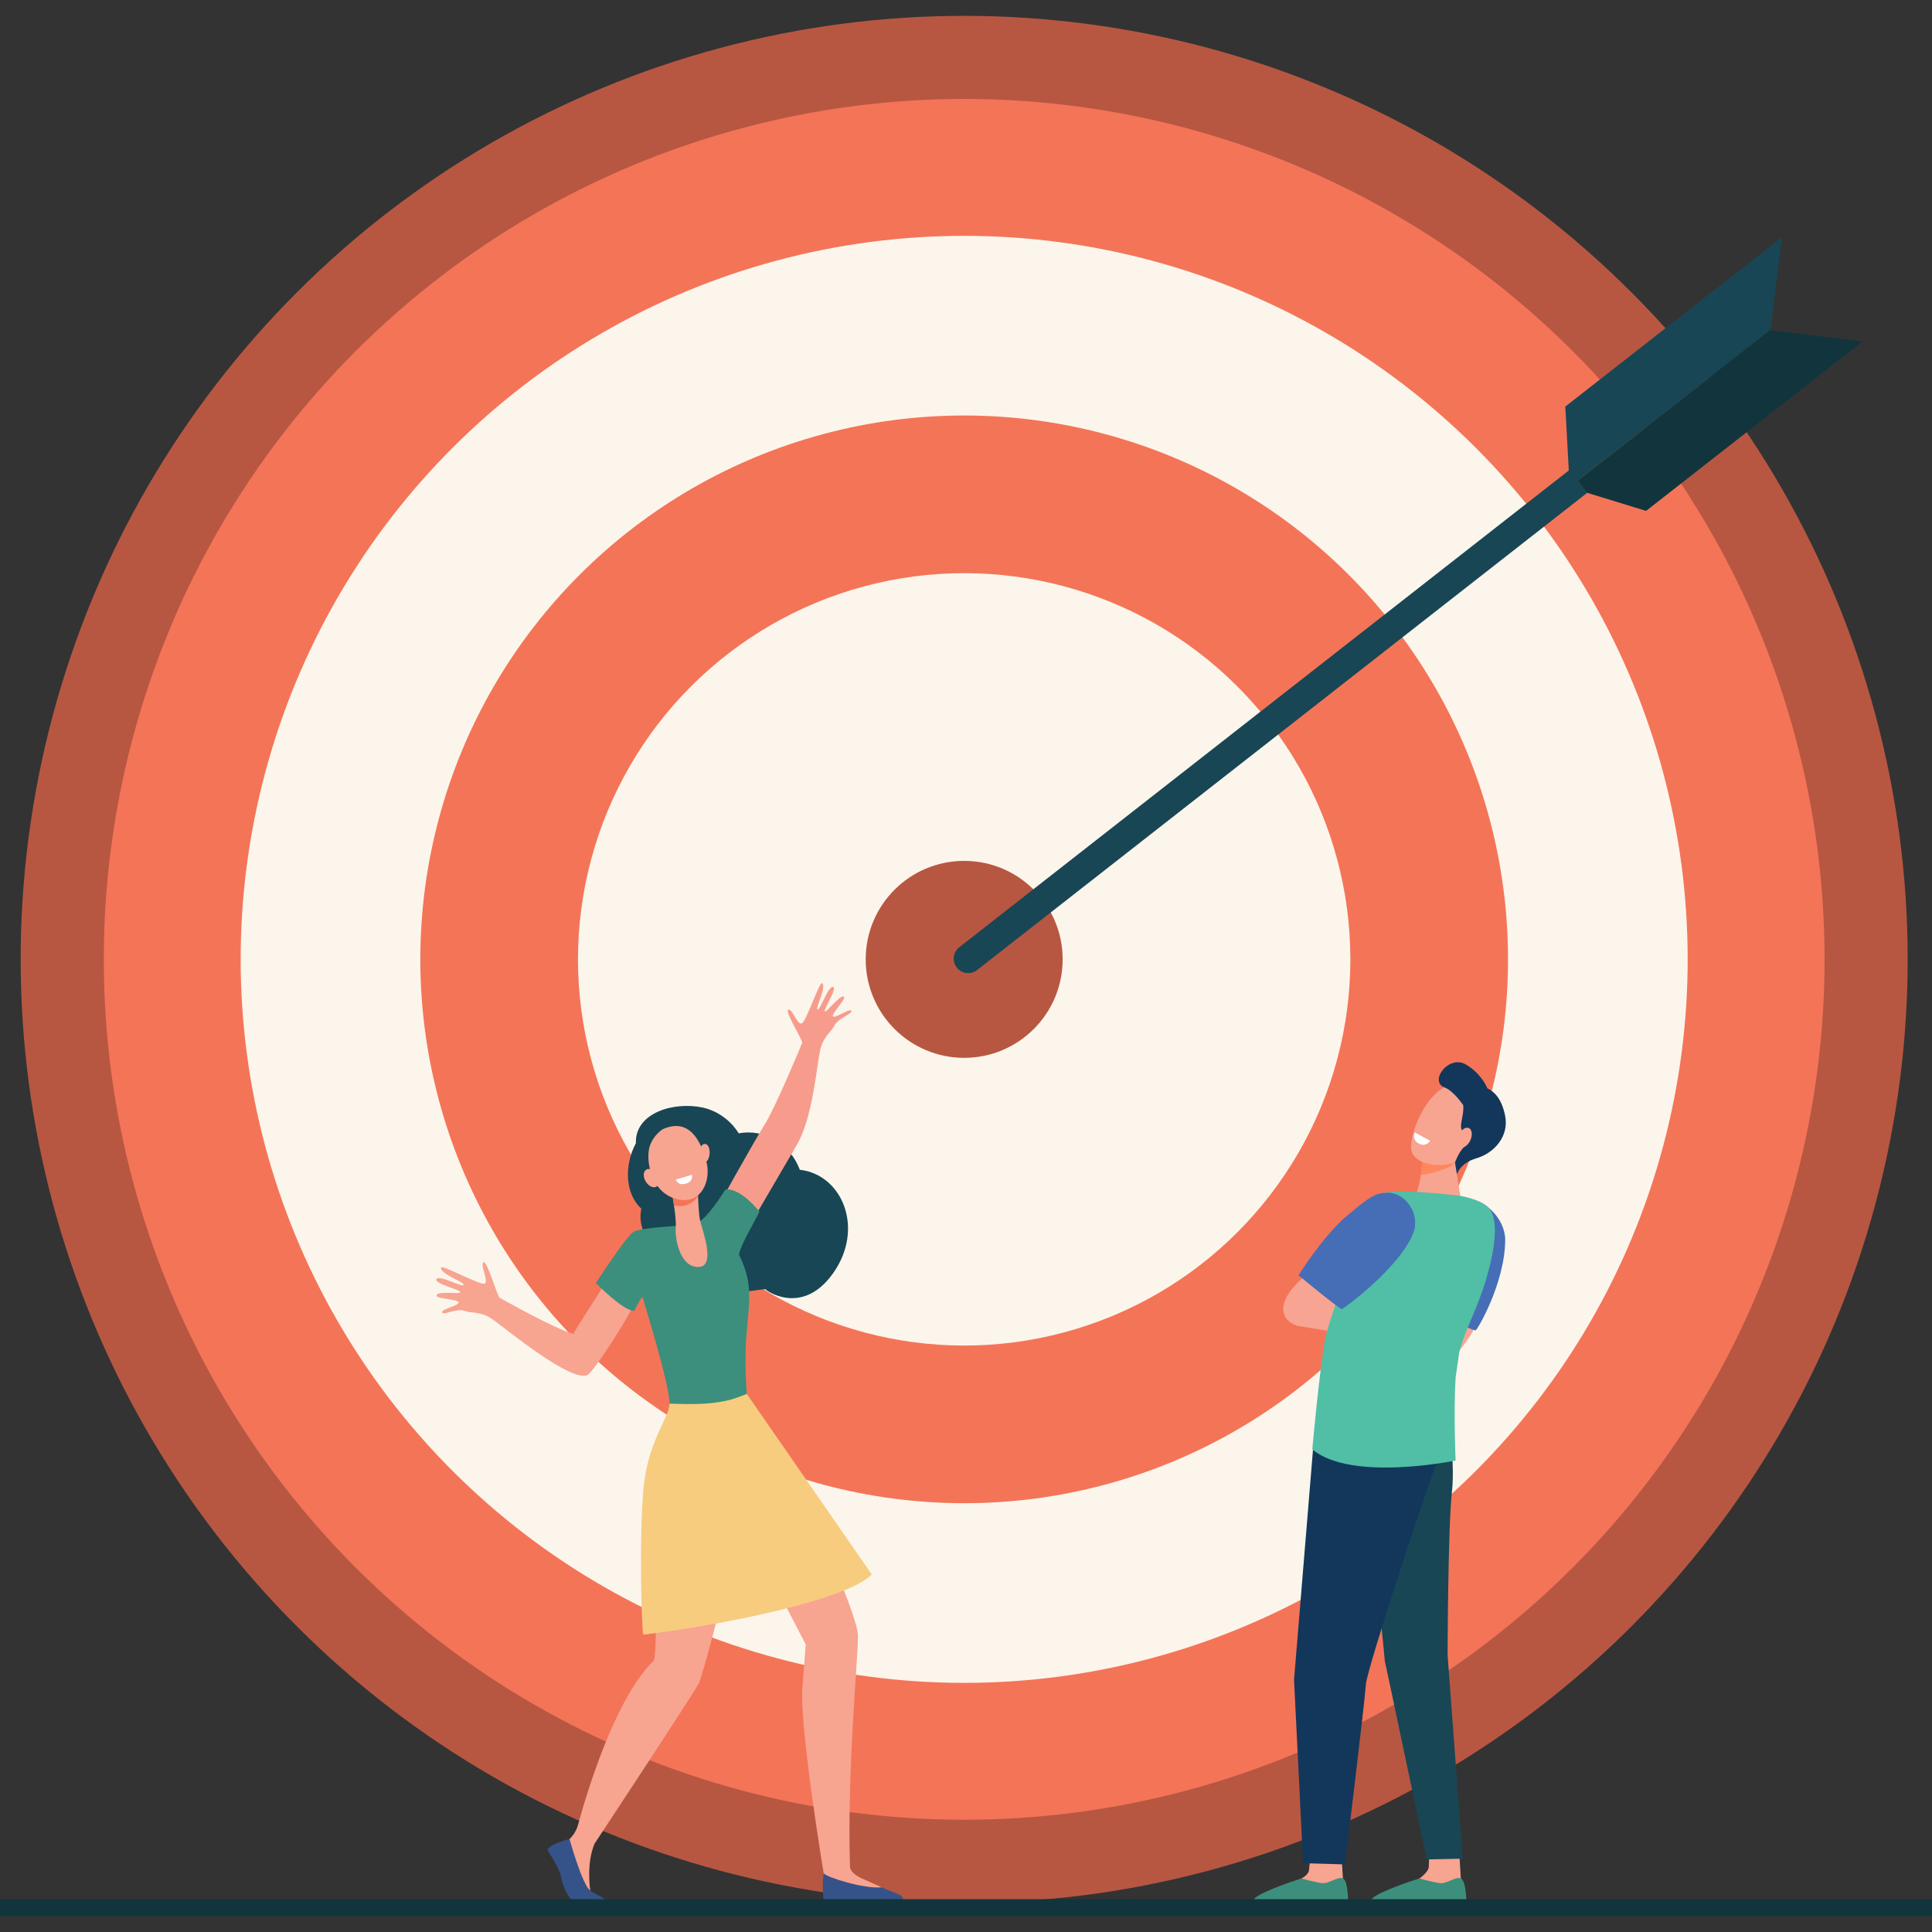 <?xml version="1.0" encoding="UTF-8"?><svg id="Layer_1" xmlns="http://www.w3.org/2000/svg" viewBox="0 0 1080 1080"><rect x="0" y="0" width="1080" height="1080" fill="#333333" stroke="none"/><defs><style>.cls-1{fill:#f8a492;}.cls-2{fill:#50bfa5;}.cls-3{fill:#184655;}.cls-4{fill:#fff;}.cls-5{fill:#466eb6;}.cls-6{fill:#f7a491;}.cls-7{fill:#fe875e;}.cls-8{fill:#355389;}.cls-9{fill:#f7a491;}.cls-10{fill:#3c8f7c;}.cls-11{fill:#b75742;}.cls-12{fill:#fcf5eb;}.cls-13{fill:#f79c8d;}.cls-14{fill:#12353d;}.cls-15{fill:#13375b;}.cls-16{fill:#f7cc7f;}.cls-17{fill:#f47458;}</style></defs><circle class="cls-11" cx="538.98" cy="536.29" r="527.41" transform="translate(-221.35 538.19) rotate(-45)"/><circle class="cls-17" cx="538.98" cy="536.29" r="480.95" transform="translate(-221.35 538.19) rotate(-45)"/><circle class="cls-12" cx="538.98" cy="536.29" r="404.44" transform="translate(-221.35 538.19) rotate(-45)"/><circle class="cls-17" cx="538.98" cy="536.29" r="304.01" transform="translate(-221.35 538.19) rotate(-45)"/><circle class="cls-12" cx="538.98" cy="536.29" r="215.88" transform="translate(-221.35 538.19) rotate(-45)"/><path class="cls-11" d="M594.03,536.29c0,30.4-24.65,55.05-55.05,55.05s-55.05-24.65-55.05-55.05,24.65-55.05,55.05-55.05,55.05,24.65,55.05,55.05Z"/><polygon class="cls-3" points="876.97 263.04 875.02 227.27 996.1 132.57 989.77 184.36 871.11 277.17 876.97 263.04"/><polygon class="cls-14" points="885.93 275.08 920.17 285.59 1041.24 190.89 989.46 184.56 870.8 277.37 885.93 275.08"/><path class="cls-3" d="M534.85,540.86h0c2.75,3.52,7.84,4.14,11.36,1.39l341.12-266.81-9.97-12.75-341.12,266.81c-3.52,2.75-4.14,7.84-1.39,11.36Z"/><path class="cls-1" d="M824.74,740.83c-.49,1.67-.76,2.23-1.38,3.35-3.98,7.25-13.22,17.58-13.22,17.58l-7.15-16.1s1.16-5.05,3.18-12.28c6.9,1.8,13.47,2.84,18.56,7.44Z"/><path class="cls-5" d="M783.77,726.87s39.85,17.16,41.14,16.83c.83-.21,16.35-26.18,16.51-50.6.08-11.28-11.64-24.85-24.71-22.16-6.58,1.35-6.48,3.18-16.21,17.33-9.74,14.15-16.73,38.61-16.73,38.61Z"/><path class="cls-9" d="M749.76,1034.53s.95,15.65.95,15.68c.35,1.99,1.72,6.9,1.72,8.7,0,6.79-32.22-5.76-25-8.77.65-.27,4.08-2.33,4.29-4.64.33-3.56,1.17-10.76,1.17-10.76l16.87-.22Z"/><path class="cls-10" d="M727.5,1050.08s7.57,2.08,11.44,2.59c3.87.52,8.98-3.85,11.72-2.67,3.02,1.3,2.9,12.99,2.9,12.99,0,0-40.57,3.33-51.98-.11-4.52-1.36,10.45-7.97,25.92-12.8Z"/><path class="cls-9" d="M815.67,1034.53s.95,15.65.95,15.68c.35,1.99,1.72,6.9,1.72,8.7,0,6.79-32.22-5.76-25-8.77.65-.27,5.09-3.87,5.31-6.18.33-3.56.16-9.22.16-9.22l16.87-.22Z"/><path class="cls-10" d="M793.42,1050.08s7.57,2.08,11.44,2.59c3.87.52,8.98-3.85,11.72-2.67,3.02,1.3,3.14,12.99,3.14,12.99,0,0-40.75,3.88-52.22-.11-4.45-1.55,10.45-7.97,25.92-12.8Z"/><path class="cls-9" d="M812.68,645.39l3.65,23.1s-13.92,11.18-22.04,8.82c-6.81-1.98-2.14-10.88-2.14-10.88,0,0,3.63-12.33,2.51-18.8-1.11-6.46,18.01-2.25,18.01-2.25Z"/><path class="cls-7" d="M810.06,652.38c-3.49,1.65-10.39,3.9-15.76,4.44.51-3.23.81-6.65.37-9.18-.51-2.98,3.28-3.69,7.52-3.59,5.54.48,10.49,1.34,10.49,1.34l.7,4.44c-1.05,1.11-2.16,2-3.33,2.55Z"/><path class="cls-9" d="M830.25,618.74c.57,0-5.5,25.81-14.91,30.25-9.41,4.44-23.43,2.13-26.06-4.83-2.91-7.69,7.71-34.02,20.94-37.37,13.23-3.35,20.03,11.94,20.03,11.94Z"/><path class="cls-15" d="M819.37,595.03c7.51,4.33,10.96,10.76,12.12,13.39,3.53,1.67,7.79,5.29,9.84,15.04,2.52,11.99-6.43,21.23-15.93,24.01-9.49,2.78-10.96,9.06-10.96,9.06l-1.08-6.76s2.11-5.88,5.29-8.83c3.18-2.95-1.5-7.24-1.91-10.74-.32-2.7,1.67-7.93,1.24-12.35,0,0-5.27-7.99-10.47-9.97-8.86-3.37,2.22-18.42,11.86-12.86Z"/><path class="cls-9" d="M815.37,634.7c-1.23,2.98-.73,5.94,1.12,6.61,1.85.67,4.34-1.2,5.57-4.18,1.23-2.98.73-5.94-1.12-6.61-1.85-.67-4.34,1.2-5.57,4.18Z"/><path class="cls-1" d="M780.34,750.14l-54.74-8.93s6.23-15.68,8.45-15.68,41.39,17.1,41.39,17.1l3.12,6.26,1.78,1.25Z"/><path class="cls-3" d="M808.38,787.67s5.46,26.4,3.24,46.42c-2.23,20.02-2.4,91.13-2.4,91.13l8.49,113.78-20.15.44s-23.89-113.72-23.45-110.8c.44,2.92-8.01-80.07-8.01-80.07l28.49-63.39,13.8,2.5Z"/><path class="cls-15" d="M803.04,786.42s3.56,23.77-.89,34.2c-4.45,10.43-38.18,112.72-38.62,121.06-.45,8.34-11.66,100.53-11.66,100.53l-23.43-.66-5.07-102.5,10.61-128.82,10.31-32.57,58.75,8.76Z"/><path class="cls-9" d="M816.33,668.5s-5.78,3.79-11.17,3.35c-5.39-.44-13.01-5.41-13.01-5.41l1.06-3.59s13.94-2.03,14.29-1.81c.35.22,8.82,7.46,8.82,7.46Z"/><path class="cls-1" d="M754.75,724.76s-20.71,19.54-30.05,16.2c-9.35-3.34-13.21-14.74,9.59-31.43,20.41-14.93,20.46,15.22,20.46,15.22Z"/><path class="cls-2" d="M740.72,748.89c3.08-16.73,25.37-68.81,27.15-78.4.87-4.66,12.89-4.77,24.34-4.16,12.1.64,24.12,2.17,24.12,2.17,0,0,10.71,1.76,15.42,6.17,4.71,4.42,5.96,16.63-.81,39.81-5.35,18.3-11.98,28.35-15.26,41.67-.66,4.47-1.23,8.88-1.99,14.04-1.21,19.93.01,46.26.01,46.26,0,0-58.31,12.09-80.12-6.26,0,0,3.97-44.16,7.12-61.3Z"/><path class="cls-5" d="M725.86,712.91s22.88,18.88,24.21,18.88c.86,0,32.65-23.38,39.99-42.59,4.06-10.62-4.45-22.5-14.17-22.46-6.74.03-9.73,1.76-23.08,13.02-13.35,11.26-26.94,33.15-26.94,33.15Z"/><path class="cls-4" d="M790.91,633.01l8.58,4.71s-2.25,3.61-6.09,1.67c-4.69-2.37-2.49-6.37-2.49-6.37Z"/><path class="cls-6" d="M247.15,733.66c-.67-1.93,8.7-3.48,9.19-5.43.5-1.95-11.83-2.1-12.27-3.81-.81-3.15,13.51-.66,13.23-2.14-.28-1.47-14.93-4.77-13.34-7.3,1.58-2.53,14.83,5,15.23,3.28.4-1.72-12.95-5.9-12.71-9.66.13-2.01,21.91,10.03,24.44,8.94,2.53-1.09-2.72-10.55-.71-11.95,2.01-1.4,7.78,19.22,9.17,19.91,1.38.69,30.81,17.48,41.28,20.15,1.27-3.51,16.27-25.22,17.39-28.53,5.87,4.18,11.9,4.75,17.96,8.57-4.39,11.01-24.56,41.57-27.62,42.95-9.32,4.21-45.36-25.68-52.55-30.79-7.2-5.12-11.32-3.46-16.19-5.08-4.87-1.62-11.84,2.83-12.51.9Z"/><path class="cls-3" d="M447.11,653.91c-5.39-14.37-19.49-23.07-34.16-20.38-4.5-7.27-12.01-12.66-20.18-14.41-16.11-3.45-37.9,2.91-37.31,19.97-6.25,11.46-6.49,27.85,3.07,36.56-3.33,15.41,11.11,30.31,29.87,29.77,6.53,10.77,18.98,17.71,31.36,16.23,2.97-.35,7.5-1.1,8.25-.91-.94-.17,19.89,15.79,37.53-8.76,18.01-25.06,5.36-55.39-18.44-58.07Z"/><path class="cls-9" d="M396.53,792.49c.54.22-7.08,10.04-14.5,16.98-5.98,7.51-11.59,16.39-13.52,26.08-2.94,14.73-.49,87.51-3.05,92.69-21.95,21.46-37.85,75.32-42.31,91.75-.87,3.2-2.63,6.09-5.07,8.33h0l.98,18.57,10.91,10.05s-2.43-15.13,2.42-26.35c0,0,55.27-83.7,58.55-90.1,6.27-18.22,29.09-111.57,29.09-111.57l5.3-21.46s-28.75-14.96-28.79-14.97Z"/><path class="cls-8" d="M306.12,1034.31s6.9,10.64,7.49,14.78c.59,4.15,4.27,13.55,8.33,14.14.92.13,16.74,1.3,16.62-.68-.09-1.51-5.81-3.67-8.47-5.5-4.6-3.17-11.73-29.02-11.73-29.02,0,0-11.95,2.96-12.25,6.28Z"/><path class="cls-13" d="M398.84,678.82s23.13-41.6,28.76-50.44c5.63-8.84,20.29-43.98,20.81-45.37.52-1.38-10.1-18.01-7.72-18.58,2.37-.57,4.99,8.77,7.52,7.65,2.53-1.12,9.92-23.59,11.36-22.48,2.7,2.09-3.98,13.94-2.54,14.69,1.44.75,5.79-13.05,8.61-12.64,2.82.41-5.37,12.64-4.58,13.72.79,1.08,9.29-10.45,10.83-7.99.84,1.33-7.82,10.06-6.16,10.88,1.66.82,9.36-4.82,10.18-3.19.81,1.62-7.12,3.85-9.49,8.23-2.37,4.38-6.41,6.27-8.09,14.38-1.68,8.11-4.19,37.46-12.78,52.11-8.6,14.64-27.5,47.06-27.5,47.06l-19.2-8.04Z"/><path class="cls-9" d="M443.77,824.75s35.6,76.12,35.83,89.5c.19,11.47-6.22,75.83-4.43,129.43.06,1.94,2.52,4.51,6.08,6.14,2.01.92,11.7,5.25,11.7,5.25l1.33,3.47-33.39-2.38-.48-9.11s-13.29-80.18-11.93-102.85c.21-3.56,1.94-24.89,1.94-24.89l-40.15-77.51,25.25-33.18,8.24,16.14Z"/><path class="cls-17" d="M362.17,916.18s.01.01.01,0c0,0-.01,0-.01,0Z"/><path class="cls-10" d="M413.09,701.33c.96-5.85,10.01-20.5,11.44-24.09,0,0-10.5-13.34-19.02-12.33,0,0-11.45,18.99-17.97,19.63-6.51.64-29.42,1.63-33.43,4.07-4.01,2.44-21.05,28.59-21.05,28.59,0,0,15.31,15.64,21.47,15.6,0,0,3.27-6.44,4.58-7.85.93,2.99,15.19,49.21,15.17,59.68l.11.09c13.33,10.82,32.79,8.31,43.07-5.54h0s-1.21-14.41-.52-27.69c1.07-20.81,5.29-31.88-3.85-50.15Z"/><path class="cls-16" d="M487.33,880.13l-69.87-100.94c-4.31,1.75-8.38,3.26-12.99,4.15-10.02,1.93-20.05,1.62-30.2,1.29,0,.38-.02.71-.06.99-1.17,8.32-12.2,21.21-14.48,46.46-2.58,28.67-1.02,78.46-.15,81.73,46.45-5.65,114.56-19.85,127.74-33.68Z"/><path class="cls-9" d="M375.76,667.71s2.46,13.24,1.97,18.45c-.49,5.22,1.87,22.05,12.49,22.1,10.61.06,2.01-21.39,1.02-26.51-1-5.12-1.24-20.95-1.24-20.95l-14.23,6.9Z"/><path class="cls-17" d="M390.21,668.75c-.17-4.33-.22-7.95-.22-7.95l-14.23,6.9s.5,2.71,1.01,6.15c6.23,1.3,10.74-1.1,13.44-5.11Z"/><path class="cls-9" d="M370.56,631.19s-5.48,3.17-7.49,10.03c-2,6.87.28,24.58,14.44,28.86,14.17,4.27,20.3-9.75,17.38-20.72-2.92-10.97-9.26-24.86-24.34-18.17Z"/><path class="cls-9" d="M396.67,645.1c-.28,2.95-1.84,5.2-3.49,5.03-1.65-.17-2.76-2.69-2.48-5.64.28-2.95,1.84-5.2,3.49-5.03,1.65.17,2.76,2.69,2.48,5.64Z"/><path class="cls-9" d="M367.15,656.46c1.66,2.58,1.66,5.61-.01,6.78-1.67,1.17-4.37.03-6.04-2.54-1.66-2.57-1.66-5.61.01-6.78,1.67-1.17,4.38-.03,6.04,2.54Z"/><path class="cls-8" d="M460.78,1062.51h42.18c1.56-.14,1.94-1.4,1.4-2.17-1.11-1.6-6.03-2.77-11.56-5.32-9.7,1.01-30.82-5.62-32.36-7.84-.88,4.45-.52,15.14.34,15.33Z"/><path class="cls-4" d="M377.78,659.39l9.05-2.67s.82,3.56-3.13,4.85c-4.81,1.57-5.93-2.19-5.93-2.19Z"/><path class="cls-14" d="M1219.59,1061.66H-113.59c-2.61,0-4.73,2.12-4.73,4.73h0c0,2.61,2.12,4.73,4.73,4.73h1333.19c2.61,0,4.73-2.12,4.73-4.73h0c0-2.61-2.12-4.73-4.73-4.73Z"/></svg>